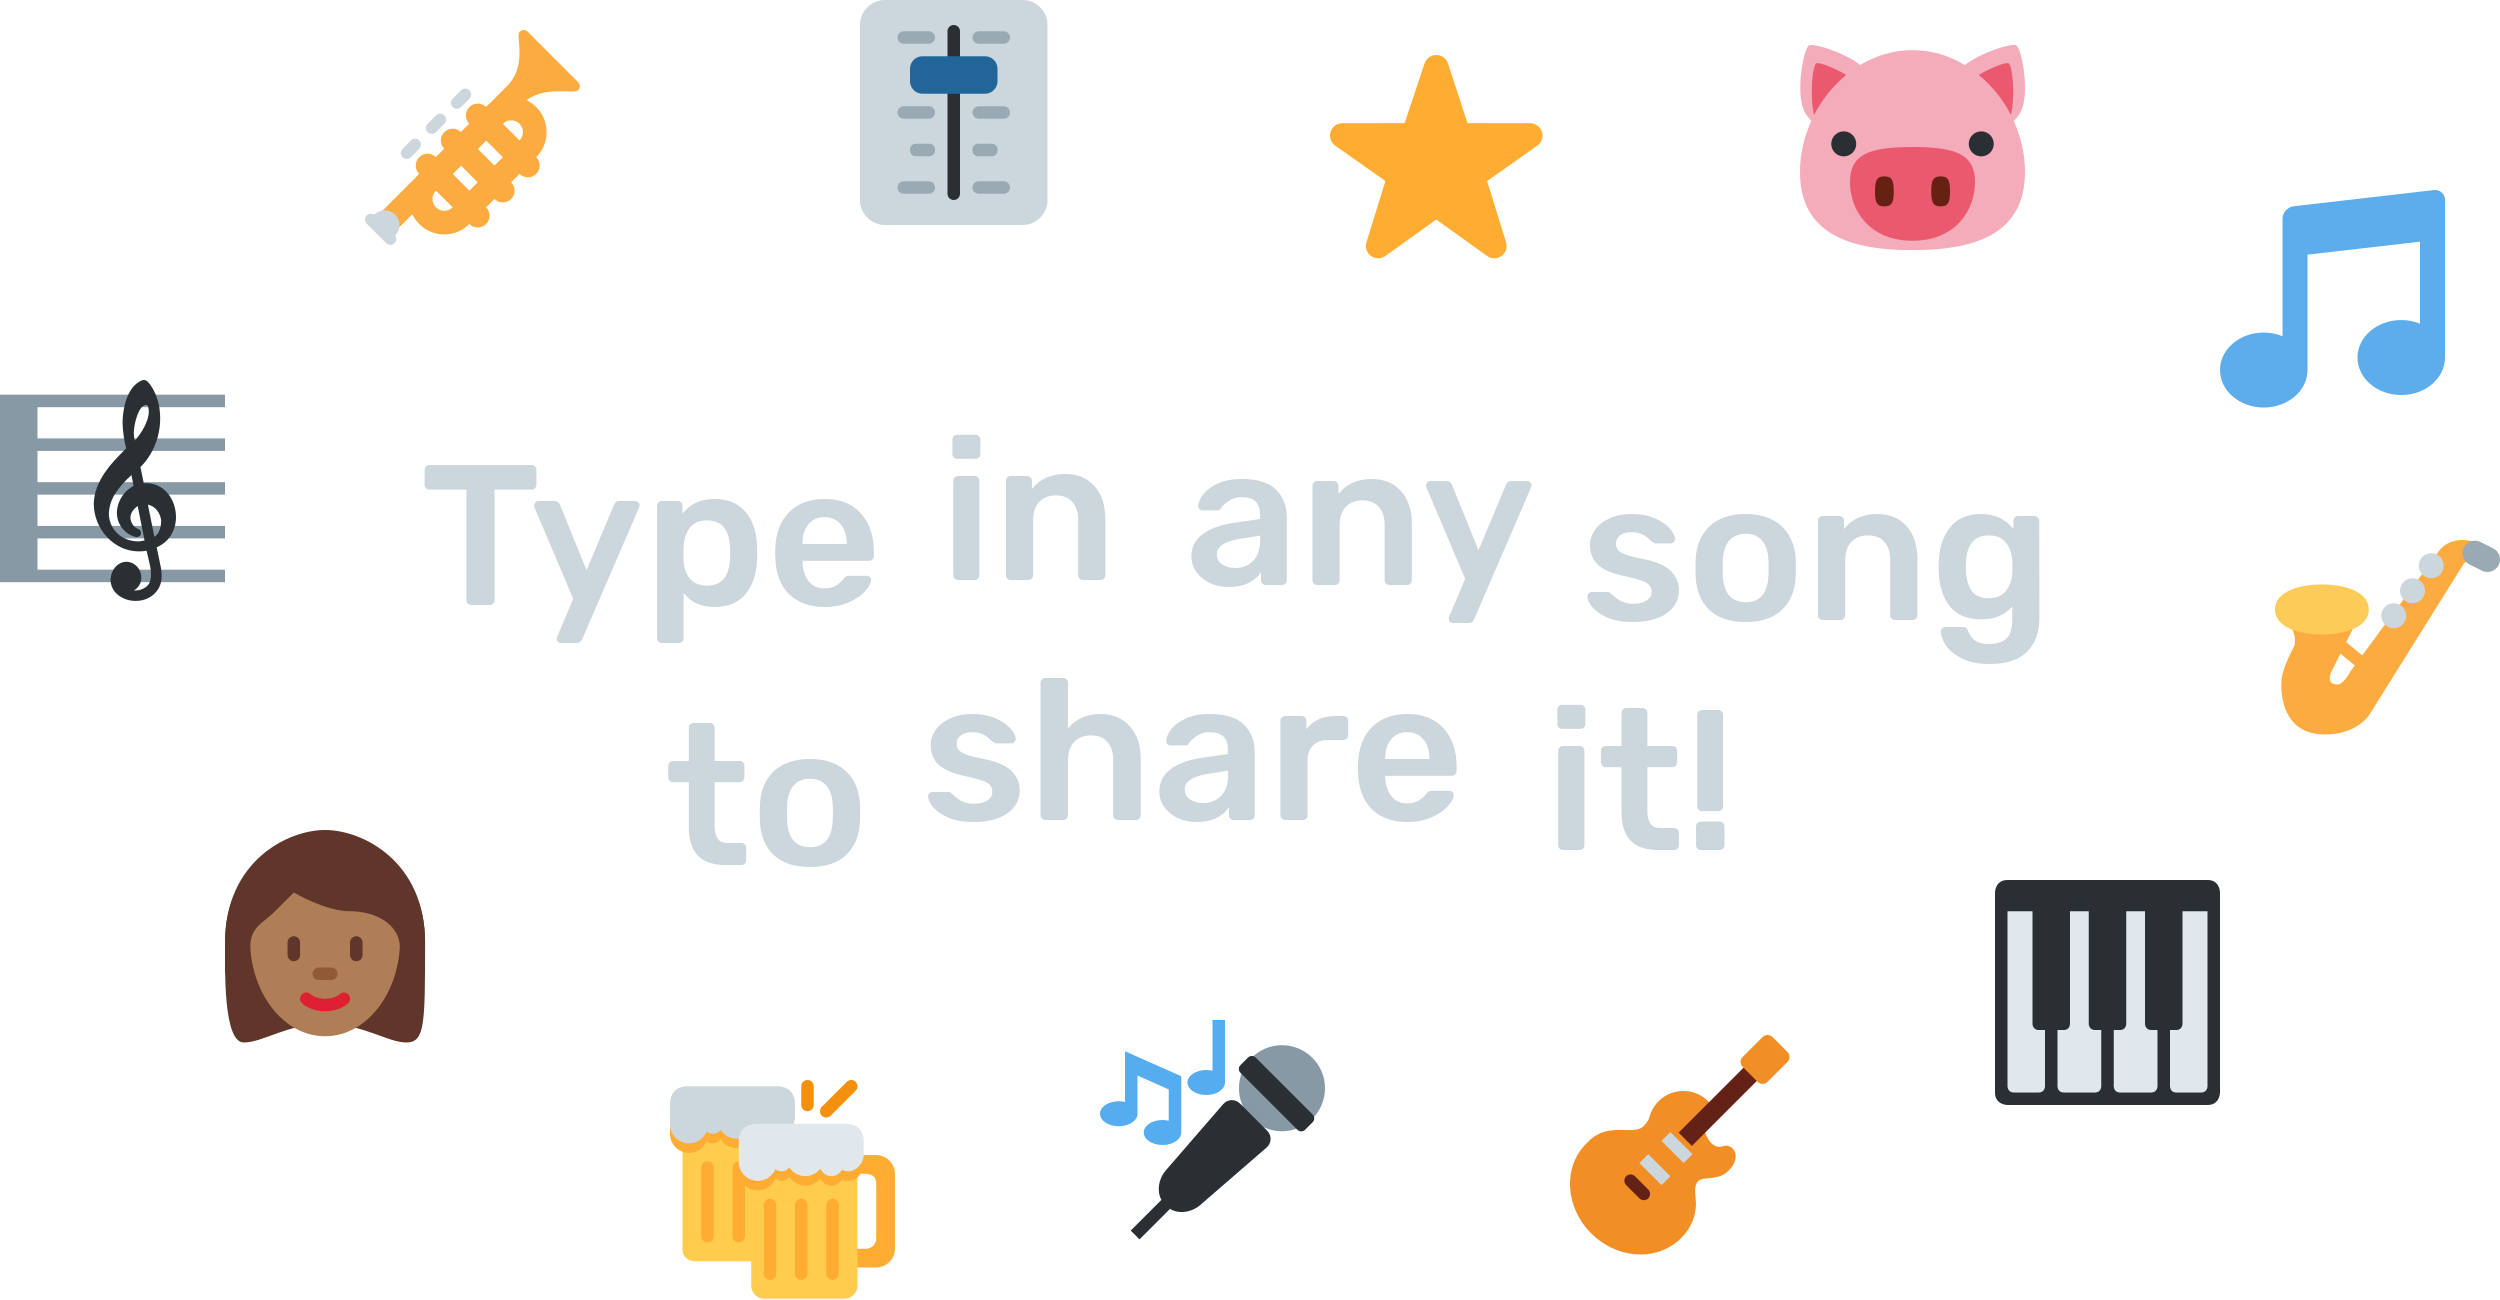 <svg width="500" height="260" viewBox="0 0 500 260" version="1.1" xmlns="http://www.w3.org/2000/svg" xmlns:xlink="http://www.w3.org/1999/xlink">
<title>Group 3</title>
<desc>Created using Figma</desc>
<g id="Canvas" transform="translate(-11 -212)">
<g id="Group 3">
<g id="Group">
<g id="Type">
<use xlink:href="#path0_fill" transform="translate(95 296)" fill="#CCD6DD"/>
</g>
<g id="in">
<use xlink:href="#path1_fill" transform="translate(199 291)" fill="#CCD6DD"/>
</g>
<g id="any">
<use xlink:href="#path2_fill" transform="translate(248 292)" fill="#CCD6DD"/>
</g>
<g id="song">
<use xlink:href="#path3_fill" transform="translate(327 299)" fill="#CCD6DD"/>
</g>
<g id="to">
<use xlink:href="#path4_fill" transform="translate(144 348)" fill="#CCD6DD"/>
</g>
<g id="share">
<use xlink:href="#path5_fill" transform="translate(195.142 339)" fill="#CCD6DD"/>
</g>
<g id="it!">
<use xlink:href="#path6_fill" transform="translate(320 345)" fill="#CCD6DD"/>
</g>
</g>
<g id="1f3a4">
<g id="g10">
<g id="g12">
<g id="g14">
<g id="g20">
<g id="path22">
<use xlink:href="#path7_fill" transform="matrix(1.25 0 0 -1.25 258.788 438.253)" fill="#8899A6"/>
</g>
</g>
<g id="g24">
<g id="path26">
<use xlink:href="#path8_fill" transform="matrix(1.25 0 0 -1.25 258.767 438.276)" fill="#292F33"/>
</g>
</g>
<g id="g28">
<g id="path30">
<use xlink:href="#path9_fill" transform="matrix(1.25 0 0 -1.25 237.144 459.88)" fill="#292F33"/>
</g>
</g>
<g id="g32">
<g id="path34">
<use xlink:href="#path10_fill" transform="matrix(1.25 0 0 -1.25 231 441)" fill="#55ACEE"/>
</g>
</g>
<g id="g36">
<g id="path38">
<use xlink:href="#path11_fill" transform="matrix(1.25 0 0 -1.25 248.5 431)" fill="#55ACEE"/>
</g>
</g>
</g>
</g>
</g>
</g>
<g id="1f3b9">
<g id="g10">
<g id="g12">
<g id="g14">
<g id="g20">
<g id="path22">
<use xlink:href="#path12_fill" transform="matrix(1.25 0 0 -1.25 410 433)" fill="#292F33"/>
</g>
</g>
<g id="g24">
<g id="path26">
<use xlink:href="#path13_fill" transform="matrix(1.25 0 0 -1.25 433.75 430.5)" fill="#E1E8ED"/>
</g>
</g>
<g id="g28">
<g id="path30">
<use xlink:href="#path14_fill" transform="matrix(1.25 0 0 -1.25 445 430.5)" fill="#E1E8ED"/>
</g>
</g>
<g id="g32">
<g id="path34">
<use xlink:href="#path13_fill" transform="matrix(1.25 0 0 -1.25 422.5 430.5)" fill="#E1E8ED"/>
</g>
</g>
<g id="g36">
<g id="path38">
<use xlink:href="#path15_fill" transform="matrix(1.25 0 0 -1.25 412.5 430.5)" fill="#E1E8ED"/>
</g>
</g>
<g id="g40">
<g id="path42">
<use xlink:href="#path16_fill" transform="matrix(1.25 0 0 -1.25 440 418)" fill="#292F33"/>
</g>
</g>
<g id="g44">
<g id="path46">
<use xlink:href="#path16_fill" transform="matrix(1.25 0 0 -1.25 428.75 418)" fill="#292F33"/>
</g>
</g>
<g id="g48">
<g id="path50">
<use xlink:href="#path16_fill" transform="matrix(1.25 0 0 -1.25 417.5 418)" fill="#292F33"/>
</g>
</g>
</g>
</g>
</g>
</g>
<g id="1f3bc">
<g id="g10">
<g id="g12">
<g id="path14">
<use xlink:href="#path17_fill" transform="matrix(1.25 0 0 -1.25 11 328.434)" fill="#8899A6"/>
</g>
</g>
<g id="g16">
<g id="g18">
<g id="g24">
<g id="path26">
<use xlink:href="#path18_fill" transform="matrix(1.25 0 0 -1.25 29.749 332.184)" fill="#292F33"/>
</g>
</g>
</g>
</g>
</g>
</g>
<g id="1f3ba">
<g id="g10">
<g id="g12">
<g id="g14">
<g id="g20">
<g id="path22">
<use xlink:href="#path19_fill" transform="matrix(1.25 0 0 -1.25 86.907 258.064)" fill="#FCAB40"/>
</g>
</g>
<g id="g24">
<g id="path26">
<use xlink:href="#path20_fill" transform="matrix(1.25 0 0 -1.25 84 260.972)" fill="#CCD6DD"/>
</g>
</g>
<g id="g28">
<g id="path30">
<use xlink:href="#path21_fill" transform="matrix(1.25 0 0 -1.25 92.771 258.887)" fill="#FCAB40"/>
</g>
</g>
<g id="g32">
<g id="path34">
<use xlink:href="#path22_fill" transform="matrix(1.25 0 0 -1.25 104.182 247.475)" fill="#FCAB40"/>
</g>
</g>
<g id="g36">
<g id="path38">
<use xlink:href="#path23_fill" transform="matrix(1.25 0 0 -1.25 99.168 252.489)" fill="#FCAB40"/>
</g>
</g>
<g id="g40">
<g id="path42">
<use xlink:href="#path24_fill" transform="matrix(1.25 0 0 -1.25 94.154 257.502)" fill="#FCAB40"/>
</g>
</g>
<g id="g44">
<g id="path46">
<use xlink:href="#path25_fill" transform="matrix(1.25 0 0 -1.25 101.186 233.758)" fill="#CCD6DD"/>
</g>
</g>
<g id="g48">
<g id="path50">
<use xlink:href="#path26_fill" transform="matrix(1.25 0 0 -1.25 96.171 238.774)" fill="#CCD6DD"/>
</g>
</g>
<g id="g52">
<g id="path54">
<use xlink:href="#path27_fill" transform="matrix(1.25 0 0 -1.25 91.158 243.788)" fill="#CCD6DD"/>
</g>
</g>
</g>
</g>
</g>
</g>
<g id="1f437">
<g id="g10">
<g id="g12">
<g id="g14">
<g id="g20">
<g id="path22">
<use xlink:href="#path28_fill" transform="matrix(1.25 0 0 -1.25 371 262.026)" fill="#F4ABBA"/>
</g>
</g>
<g id="g24">
<g id="path26">
<use xlink:href="#path29_fill" transform="matrix(1.25 0 0 -1.25 373.356 235.005)" fill="#EA596E"/>
</g>
</g>
<g id="g28">
<g id="path30">
<use xlink:href="#path30_fill" transform="matrix(1.25 0 0 -1.25 406.752 235.006)" fill="#EA596E"/>
</g>
</g>
<g id="g32">
<g id="path34">
<use xlink:href="#path31_fill" transform="matrix(1.25 0 0 -1.25 381 260.15)" fill="#EA596E"/>
</g>
</g>
<g id="g36">
<g id="path38">
<use xlink:href="#path32_fill" transform="matrix(1.25 0 0 -1.25 386 253.275)" fill="#662113"/>
</g>
</g>
<g id="g40">
<g id="path42">
<use xlink:href="#path32_fill" transform="matrix(1.25 0 0 -1.25 397.25 253.275)" fill="#662113"/>
</g>
</g>
<g id="g44">
<g id="path46">
<use xlink:href="#path33_fill" transform="matrix(1.25 0 0 -1.25 377.25 243.275)" fill="#292F33"/>
</g>
</g>
<g id="g48">
<g id="path50">
<use xlink:href="#path34_fill" transform="matrix(1.25 0 0 -1.25 404.75 243.275)" fill="#292F33"/>
</g>
</g>
</g>
</g>
</g>
</g>
<g id="1f469-1f3fe">
<g id="g10">
<g id="g12">
<g id="g14">
<g id="g20">
<g id="path22">
<use xlink:href="#path35_fill" transform="matrix(1.25 0 0 -1.25 56 420.499)" fill="#60352A"/>
</g>
</g>
<g id="g24">
<g id="path26">
<use xlink:href="#path36_fill" transform="matrix(1.25 0 0 -1.25 61.012 419.251)" fill="#AF7E57"/>
</g>
</g>
<g id="g28">
<g id="path30">
<use xlink:href="#path37_fill" transform="matrix(1.25 0 0 -1.25 71.012 414.25)" fill="#DF1F32"/>
</g>
</g>
<g id="g32">
<g id="path34">
<use xlink:href="#path38_fill" transform="matrix(1.25 0 0 -1.25 73.512 408)" fill="#915A34"/>
</g>
</g>
<g id="g36">
<g id="path38">
<use xlink:href="#path39_fill" transform="matrix(1.25 0 0 -1.25 56.001 406.75)" fill="#60352A"/>
</g>
</g>
<g id="g40">
<g id="path42">
<use xlink:href="#path40_fill" transform="matrix(1.25 0 0 -1.25 68.512 404.25)" fill="#60352A"/>
</g>
</g>
<g id="g44">
<g id="path46">
<use xlink:href="#path41_fill" transform="matrix(1.25 0 0 -1.25 81.012 404.25)" fill="#60352A"/>
</g>
</g>
</g>
</g>
</g>
</g>
<g id="1f37b">
<g id="g10">
<g id="g12">
<g id="g14">
<g id="g20">
<g id="path22">
<use xlink:href="#path42_fill" transform="matrix(1.25 0 0 -1.25 147.5 464.251)" fill="#FFCC4D"/>
</g>
</g>
</g>
</g>
<g id="g24">
<g id="g26">
<g id="g32">
<g id="path34">
<use xlink:href="#path43_fill" transform="matrix(1.25 0 0 -1.25 145 442.575)" fill="#FFAC33"/>
</g>
</g>
</g>
</g>
<g id="g36">
<g id="g38">
<g id="g44">
<g id="path46">
<use xlink:href="#path44_fill" transform="matrix(1.25 0 0 -1.25 157.5 460.5)" fill="#FFAC33"/>
</g>
</g>
<g id="g48">
<g id="path50">
<use xlink:href="#path44_fill" transform="matrix(1.25 0 0 -1.25 151.25 460.5)" fill="#FFAC33"/>
</g>
</g>
<g id="g52">
<g id="path54">
<use xlink:href="#path45_fill" transform="matrix(1.25 0 0 -1.25 145 440.67)" fill="#CCD6DD"/>
</g>
</g>
<g id="g56">
<g id="path58">
<use xlink:href="#path46_fill" transform="matrix(1.25 0 0 -1.25 175 465.5)" fill="#FFAC33"/>
</g>
</g>
<g id="g60">
<g id="path62">
<use xlink:href="#path47_fill" transform="matrix(1.25 0 0 -1.25 161.25 471.75)" fill="#FFCC4D"/>
</g>
</g>
</g>
</g>
<g id="g64">
<g id="g66">
<g id="g72">
<g id="path74">
<use xlink:href="#path48_fill" transform="matrix(1.25 0 0 -1.25 158.75 450.075)" fill="#FFAC33"/>
</g>
</g>
</g>
</g>
<g id="g76">
<g id="g78">
<g id="g84">
<g id="path86">
<use xlink:href="#path49_fill" transform="matrix(1.25 0 0 -1.25 158.75 448.17)" fill="#E1E8ED"/>
</g>
</g>
<g id="g88">
<g id="path90">
<use xlink:href="#path50_fill" transform="matrix(1.25 0 0 -1.25 163.75 468)" fill="#FFAC33"/>
</g>
</g>
<g id="g92">
<g id="path94">
<use xlink:href="#path51_fill" transform="matrix(1.25 0 0 -1.25 176.25 468)" fill="#FFAC33"/>
</g>
</g>
<g id="g96">
<g id="path98">
<use xlink:href="#path51_fill" transform="matrix(1.25 0 0 -1.25 170 468)" fill="#FFAC33"/>
</g>
</g>
<g id="g100">
<g id="path102">
<use xlink:href="#path52_fill" transform="matrix(1.25 0 0 -1.25 171.25 434.25)" fill="#F4900C"/>
</g>
</g>
<g id="g104">
<g id="path106">
<use xlink:href="#path53_fill" transform="matrix(1.25 0 0 -1.25 175 435.5)" fill="#F4900C"/>
</g>
</g>
</g>
</g>
</g>
</g>
<g id="1f3b8">
<g id="g10">
<g id="g12">
<g id="g14">
<g id="g20">
<g id="path22">
<use xlink:href="#path54_fill" transform="matrix(1.25 0 0 -1.25 325 462.899)" fill="#F18F26"/>
</g>
</g>
<g id="g24">
<g id="path26">
<use xlink:href="#path55_fill" transform="matrix(1.25 0 0 -1.25 346.722 441.182)" fill="#642116"/>
</g>
</g>
<g id="g28">
<g id="path30">
<use xlink:href="#path56_fill" transform="matrix(1.25 0 0 -1.25 359.123 428.78)" fill="#F18F26"/>
</g>
</g>
<g id="g32">
<g id="path34">
<use xlink:href="#path57_fill" transform="matrix(1.25 0 0 -1.25 343.302 444.603)" fill="#CCD6DD"/>
</g>
</g>
<g id="g36">
<g id="path38">
<use xlink:href="#path58_fill" transform="matrix(1.25 0 0 -1.25 338.882 449.022)" fill="#CCD6DD"/>
</g>
</g>
<g id="g40">
<g id="path42">
<use xlink:href="#path59_fill" transform="matrix(1.25 0 0 -1.25 335.866 452.038)" fill="#642116"/>
</g>
</g>
</g>
</g>
</g>
</g>
<g id="1f3b7">
<g id="g10">
<g id="g12">
<g id="g14">
<g id="g20">
<g id="path22">
<use xlink:href="#path60_fill" transform="matrix(1.25 0 0 -1.25 467.25 358.895)" fill="#FCAB40"/>
</g>
</g>
<g id="g24">
<g id="path26">
<use xlink:href="#path61_fill" transform="matrix(1.25 0 0 -1.25 466 338.895)" fill="#FDCB58"/>
</g>
</g>
<g id="g28">
<g id="path30">
<use xlink:href="#path34_fill" transform="matrix(1.25 0 0 -1.25 487.25 337.645)" fill="#CCD6DD"/>
</g>
</g>
<g id="g32">
<g id="path34">
<use xlink:href="#path34_fill" transform="matrix(1.25 0 0 -1.25 491 332.645)" fill="#CCD6DD"/>
</g>
</g>
<g id="g36">
<g id="path38">
<use xlink:href="#path34_fill" transform="matrix(1.25 0 0 -1.25 494.75 327.645)" fill="#CCD6DD"/>
</g>
</g>
<g id="g40">
<g id="path42">
<use xlink:href="#path62_fill" transform="matrix(1.25 0 0 -1.25 503.499 326.395)" fill="#9AAAB4"/>
</g>
</g>
<g id="g44">
<g id="path46">
<use xlink:href="#path63_fill" transform="matrix(1.25 0 0 -1.25 477.009 347.36)" fill="#FCAB40"/>
</g>
</g>
</g>
</g>
</g>
</g>
<g id="1f3b5">
<g id="g10">
<g id="g12">
<g id="g14">
<g id="g20">
<g id="path22">
<use xlink:href="#path64_fill" transform="matrix(1.25 0 0 -1.25 455 293.507)" fill="#5DADEC"/>
</g>
</g>
</g>
</g>
</g>
</g>
<g id="1f39a">
<g id="g10">
<g id="g12">
<g id="g14">
<g id="g20">
<g id="path22">
<use xlink:href="#path65_fill" transform="matrix(1.25 0 0 -1.25 183 257)" fill="#CCD6DD"/>
</g>
</g>
<g id="g24">
<g id="path26">
<use xlink:href="#path66_fill" transform="matrix(1.25 0 0 -1.25 200.5 252)" fill="#292F33"/>
</g>
</g>
<g id="g28">
<g id="path30">
<use xlink:href="#path67_fill" transform="matrix(1.25 0 0 -1.25 190.5 220.75)" fill="#99AAB5"/>
</g>
</g>
<g id="g32">
<g id="path34">
<use xlink:href="#path68_fill" transform="matrix(1.25 0 0 -1.25 190.5 235.75)" fill="#99AAB5"/>
</g>
</g>
<g id="g36">
<g id="path38">
<use xlink:href="#path69_fill" transform="matrix(1.25 0 0 -1.25 190.5 250.75)" fill="#99AAB5"/>
</g>
</g>
<g id="g40">
<g id="path42">
<use xlink:href="#path70_fill" transform="matrix(1.25 0 0 -1.25 205.5 220.75)" fill="#99AAB5"/>
</g>
</g>
<g id="g44">
<g id="path46">
<use xlink:href="#path71_fill" transform="matrix(1.25 0 0 -1.25 205.5 235.75)" fill="#99AAB5"/>
</g>
</g>
<g id="g48">
<g id="path50">
<use xlink:href="#path72_fill" transform="matrix(1.25 0 0 -1.25 205.5 250.75)" fill="#99AAB5"/>
</g>
</g>
<g id="g52">
<g id="path54">
<use xlink:href="#path73_fill" transform="matrix(1.25 0 0 -1.25 193 243.251)" fill="#99AAB5"/>
</g>
</g>
<g id="g56">
<g id="path58">
<use xlink:href="#path73_fill" transform="matrix(1.25 0 0 -1.25 205.5 243.251)" fill="#99AAB5"/>
</g>
</g>
<g id="g60">
<g id="path62">
<use xlink:href="#path74_fill" transform="matrix(1.25 0 0 -1.25 193 230.75)" fill="#226699"/>
</g>
</g>
</g>
</g>
</g>
</g>
<g id="2b50">
<g id="g10">
<g id="g12">
<g id="g14">
<g id="g20">
<g id="path22">
<use xlink:href="#path75_fill" transform="matrix(1.25 0 0 -1.25 277 263.661)" fill="#FFAC33"/>
</g>
</g>
</g>
</g>
</g>
</g>
</g>
</g>
<defs>
<path id="path0_fill" d="M 10.24 37C 9.973 37 9.747 36.907 9.56 36.72C 9.373 36.533 9.28 36.307 9.28 36.04L 9.28 13.92L 1.88 13.92C 1.613 13.92 1.387 13.827 1.2 13.64C 1.013 13.453 0.92 13.227 0.92 12.96L 0.92 10C 0.92 9.707 1 9.467 1.16 9.28C 1.347 9.093 1.587 9 1.88 9L 22.28 9C 22.573 9 22.813 9.093 23 9.28C 23.187 9.467 23.28 9.707 23.28 10L 23.28 12.96C 23.28 13.227 23.187 13.453 23 13.64C 22.813 13.827 22.573 13.92 22.28 13.92L 14.92 13.92L 14.92 36.04C 14.92 36.307 14.827 36.533 14.64 36.72C 14.453 36.907 14.213 37 13.92 37L 10.24 37ZM 28.158 44.6C 27.945 44.6 27.758 44.52 27.598 44.36C 27.438 44.2 27.358 44.013 27.358 43.8C 27.358 43.56 27.411 43.347 27.518 43.16L 30.638 35.76L 22.958 17.64C 22.851 17.4 22.798 17.213 22.798 17.08C 22.825 16.84 22.918 16.64 23.078 16.48C 23.238 16.293 23.438 16.2 23.678 16.2L 26.918 16.2C 27.424 16.2 27.785 16.453 27.998 16.96L 33.318 30.04L 38.798 16.96C 39.011 16.453 39.371 16.2 39.878 16.2L 43.078 16.2C 43.291 16.2 43.478 16.28 43.638 16.44C 43.825 16.6 43.918 16.787 43.918 17C 43.918 17.187 43.864 17.4 43.758 17.64L 32.438 43.84C 32.198 44.347 31.825 44.6 31.318 44.6L 28.158 44.6ZM 48.367 44.6C 48.1 44.6 47.873 44.507 47.687 44.32C 47.5 44.16 47.407 43.933 47.407 43.64L 47.407 17.16C 47.407 16.867 47.5 16.64 47.687 16.48C 47.873 16.293 48.1 16.2 48.367 16.2L 51.527 16.2C 51.82 16.2 52.047 16.293 52.207 16.48C 52.393 16.64 52.487 16.867 52.487 17.16L 52.487 18.76C 53.98 16.787 56.113 15.8 58.887 15.8C 61.58 15.8 63.647 16.653 65.087 18.36C 66.527 20.04 67.3 22.32 67.407 25.2C 67.433 25.52 67.447 25.987 67.447 26.6C 67.447 27.24 67.433 27.72 67.407 28.04C 67.3 30.84 66.527 33.107 65.087 34.84C 63.647 36.547 61.58 37.4 58.887 37.4C 56.193 37.4 54.14 36.453 52.727 34.56L 52.727 43.64C 52.727 43.933 52.633 44.16 52.447 44.32C 52.287 44.507 52.06 44.6 51.767 44.6L 48.367 44.6ZM 57.407 33.12C 60.287 33.12 61.82 31.347 62.007 27.8C 62.033 27.533 62.047 27.133 62.047 26.6C 62.047 26.067 62.033 25.667 62.007 25.4C 61.82 21.853 60.287 20.08 57.407 20.08C 55.86 20.08 54.713 20.573 53.967 21.56C 53.22 22.547 52.807 23.76 52.727 25.2L 52.687 26.72L 52.727 28.28C 52.78 29.613 53.193 30.76 53.967 31.72C 54.767 32.653 55.913 33.12 57.407 33.12ZM 80.897 37.4C 77.937 37.4 75.577 36.547 73.817 34.84C 72.084 33.107 71.163 30.68 71.057 27.56L 71.017 26.56L 71.057 25.56C 71.19 22.52 72.124 20.133 73.857 18.4C 75.617 16.667 77.963 15.8 80.897 15.8C 84.043 15.8 86.47 16.76 88.177 18.68C 89.91 20.6 90.777 23.16 90.777 26.36L 90.777 27.2C 90.777 27.467 90.683 27.693 90.497 27.88C 90.31 28.067 90.07 28.16 89.777 28.16L 76.497 28.16L 76.497 28.48C 76.55 29.947 76.95 31.187 77.697 32.2C 78.47 33.187 79.523 33.68 80.857 33.68C 82.43 33.68 83.697 33.067 84.657 31.84C 84.897 31.547 85.084 31.36 85.217 31.28C 85.377 31.2 85.603 31.16 85.897 31.16L 89.337 31.16C 89.577 31.16 89.777 31.24 89.937 31.4C 90.124 31.533 90.217 31.707 90.217 31.92C 90.217 32.56 89.83 33.32 89.057 34.2C 88.31 35.053 87.23 35.8 85.817 36.44C 84.403 37.08 82.763 37.4 80.897 37.4ZM 85.337 24.8L 85.337 24.68C 85.337 23.107 84.937 21.84 84.137 20.88C 83.364 19.92 82.284 19.44 80.897 19.44C 79.51 19.44 78.43 19.92 77.657 20.88C 76.883 21.84 76.497 23.107 76.497 24.68L 76.497 24.8L 85.337 24.8Z"/>
<path id="path1_fill" d="M 3.44 12.76C 3.173 12.76 2.947 12.667 2.76 12.48C 2.573 12.293 2.48 12.067 2.48 11.8L 2.48 8.92C 2.48 8.653 2.573 8.427 2.76 8.24C 2.947 8.053 3.173 7.96 3.44 7.96L 7.08 7.96C 7.347 7.96 7.573 8.053 7.76 8.24C 7.973 8.427 8.08 8.653 8.08 8.92L 8.08 11.8C 8.08 12.067 7.987 12.293 7.8 12.48C 7.613 12.667 7.373 12.76 7.08 12.76L 3.44 12.76ZM 3.6 37C 3.333 37 3.107 36.907 2.92 36.72C 2.733 36.533 2.64 36.307 2.64 36.04L 2.64 17.16C 2.64 16.893 2.733 16.667 2.92 16.48C 3.107 16.293 3.333 16.2 3.6 16.2L 6.92 16.2C 7.213 16.2 7.44 16.293 7.6 16.48C 7.787 16.64 7.88 16.867 7.88 17.16L 7.88 36.04C 7.88 36.307 7.787 36.533 7.6 36.72C 7.44 36.907 7.213 37 6.92 37L 3.6 37ZM 14.147 37C 13.88 37 13.653 36.907 13.467 36.72C 13.28 36.533 13.187 36.307 13.187 36.04L 13.187 17.16C 13.187 16.893 13.28 16.667 13.467 16.48C 13.653 16.293 13.88 16.2 14.147 16.2L 17.427 16.2C 17.694 16.2 17.92 16.293 18.107 16.48C 18.294 16.667 18.387 16.893 18.387 17.16L 18.387 18.8C 19.96 16.8 22.187 15.8 25.067 15.8C 27.52 15.8 29.467 16.613 30.907 18.24C 32.347 19.84 33.067 22.027 33.067 24.8L 33.067 36.04C 33.067 36.307 32.974 36.533 32.787 36.72C 32.627 36.907 32.4 37 32.107 37L 28.587 37C 28.32 37 28.093 36.907 27.907 36.72C 27.72 36.533 27.627 36.307 27.627 36.04L 27.627 25.04C 27.627 23.467 27.24 22.253 26.467 21.4C 25.72 20.52 24.627 20.08 23.187 20.08C 21.773 20.08 20.654 20.52 19.827 21.4C 19.027 22.28 18.627 23.493 18.627 25.04L 18.627 36.04C 18.627 36.307 18.534 36.533 18.347 36.72C 18.187 36.907 17.96 37 17.667 37L 14.147 37Z"/>
<path id="path2_fill" d="M 8.68 37.4C 7.32 37.4 6.067 37.133 4.92 36.6C 3.8 36.04 2.907 35.293 2.24 34.36C 1.6 33.427 1.28 32.4 1.28 31.28C 1.28 29.467 2.013 28 3.48 26.88C 4.947 25.76 6.96 25 9.52 24.6L 15 23.8L 15 22.96C 15 21.787 14.707 20.907 14.12 20.32C 13.533 19.733 12.587 19.44 11.28 19.44C 10.4 19.44 9.68 19.613 9.12 19.96C 8.587 20.28 8.16 20.6 7.84 20.92C 7.52 21.267 7.307 21.493 7.2 21.6C 7.093 21.92 6.893 22.08 6.6 22.08L 3.52 22.08C 3.28 22.08 3.067 22 2.88 21.84C 2.72 21.68 2.64 21.467 2.64 21.2C 2.667 20.533 2.987 19.773 3.6 18.92C 4.24 18.067 5.213 17.333 6.52 16.72C 7.827 16.107 9.427 15.8 11.32 15.8C 14.467 15.8 16.76 16.507 18.2 17.92C 19.64 19.333 20.36 21.187 20.36 23.48L 20.36 36.04C 20.36 36.307 20.267 36.533 20.08 36.72C 19.92 36.907 19.693 37 19.4 37L 16.16 37C 15.893 37 15.667 36.907 15.48 36.72C 15.293 36.533 15.2 36.307 15.2 36.04L 15.2 34.48C 14.613 35.333 13.773 36.04 12.68 36.6C 11.613 37.133 10.28 37.4 8.68 37.4ZM 10.04 33.6C 11.507 33.6 12.707 33.12 13.64 32.16C 14.573 31.2 15.04 29.8 15.04 27.96L 15.04 27.12L 11.04 27.76C 9.493 28 8.32 28.387 7.52 28.92C 6.747 29.453 6.36 30.107 6.36 30.88C 6.36 31.733 6.72 32.4 7.44 32.88C 8.16 33.36 9.027 33.6 10.04 33.6ZM 26.452 37C 26.185 37 25.958 36.907 25.772 36.72C 25.585 36.533 25.492 36.307 25.492 36.04L 25.492 17.16C 25.492 16.893 25.585 16.667 25.772 16.48C 25.958 16.293 26.185 16.2 26.452 16.2L 29.732 16.2C 29.998 16.2 30.225 16.293 30.412 16.48C 30.598 16.667 30.692 16.893 30.692 17.16L 30.692 18.8C 32.265 16.8 34.492 15.8 37.372 15.8C 39.825 15.8 41.772 16.613 43.212 18.24C 44.652 19.84 45.372 22.027 45.372 24.8L 45.372 36.04C 45.372 36.307 45.278 36.533 45.092 36.72C 44.932 36.907 44.705 37 44.412 37L 40.892 37C 40.625 37 40.398 36.907 40.212 36.72C 40.025 36.533 39.932 36.307 39.932 36.04L 39.932 25.04C 39.932 23.467 39.545 22.253 38.772 21.4C 38.025 20.52 36.932 20.08 35.492 20.08C 34.078 20.08 32.958 20.52 32.132 21.4C 31.332 22.28 30.932 23.493 30.932 25.04L 30.932 36.04C 30.932 36.307 30.838 36.533 30.652 36.72C 30.492 36.907 30.265 37 29.972 37L 26.452 37ZM 53.548 44.6C 53.335 44.6 53.148 44.52 52.988 44.36C 52.828 44.2 52.748 44.013 52.748 43.8C 52.748 43.56 52.802 43.347 52.908 43.16L 56.028 35.76L 48.348 17.64C 48.242 17.4 48.188 17.213 48.188 17.08C 48.215 16.84 48.308 16.64 48.468 16.48C 48.628 16.293 48.828 16.2 49.068 16.2L 52.308 16.2C 52.815 16.2 53.175 16.453 53.388 16.96L 58.708 30.04L 64.188 16.96C 64.402 16.453 64.762 16.2 65.268 16.2L 68.468 16.2C 68.682 16.2 68.868 16.28 69.028 16.44C 69.215 16.6 69.308 16.787 69.308 17C 69.308 17.187 69.255 17.4 69.148 17.64L 57.828 43.84C 57.588 44.347 57.215 44.6 56.708 44.6L 53.548 44.6Z"/>
<path id="path3_fill" d="M 10.52 37.4C 8.52 37.4 6.84 37.107 5.48 36.52C 4.12 35.907 3.107 35.2 2.44 34.4C 1.8 33.573 1.48 32.867 1.48 32.28C 1.48 32.013 1.573 31.8 1.76 31.64C 1.947 31.48 2.16 31.4 2.4 31.4L 5.56 31.4C 5.8 31.4 6 31.493 6.16 31.68C 6.267 31.76 6.547 32 7 32.4C 7.453 32.827 7.987 33.16 8.6 33.4C 9.213 33.64 9.893 33.76 10.64 33.76C 11.707 33.76 12.587 33.547 13.28 33.12C 13.973 32.693 14.32 32.107 14.32 31.36C 14.32 30.8 14.16 30.347 13.84 30C 13.547 29.653 13 29.347 12.2 29.08C 11.4 28.787 10.213 28.48 8.64 28.16C 6.373 27.68 4.693 26.947 3.6 25.96C 2.533 24.973 2 23.667 2 22.04C 2 20.973 2.32 19.973 2.96 19.04C 3.6 18.08 4.547 17.307 5.8 16.72C 7.08 16.107 8.6 15.8 10.36 15.8C 12.147 15.8 13.693 16.093 15 16.68C 16.307 17.24 17.293 17.92 17.96 18.72C 18.653 19.493 19 20.187 19 20.8C 19 21.04 18.907 21.253 18.72 21.44C 18.56 21.6 18.36 21.68 18.12 21.68L 15.16 21.68C 14.947 21.68 14.72 21.587 14.48 21.4C 14.293 21.267 14 21.013 13.6 20.64C 13.2 20.267 12.733 19.973 12.2 19.76C 11.667 19.547 11.04 19.44 10.32 19.44C 9.333 19.44 8.56 19.653 8 20.08C 7.467 20.507 7.2 21.067 7.2 21.76C 7.2 22.267 7.333 22.68 7.6 23C 7.867 23.32 8.387 23.627 9.16 23.92C 9.933 24.213 11.093 24.507 12.64 24.8C 15.2 25.307 17.027 26.093 18.12 27.16C 19.24 28.227 19.8 29.533 19.8 31.08C 19.8 32.947 18.987 34.467 17.36 35.64C 15.733 36.813 13.453 37.4 10.52 37.4ZM 33.129 37.4C 30.009 37.4 27.596 36.6 25.889 35C 24.182 33.373 23.262 31.16 23.129 28.36L 23.089 26.6L 23.129 24.84C 23.262 22.067 24.196 19.867 25.929 18.24C 27.662 16.613 30.062 15.8 33.129 15.8C 36.196 15.8 38.596 16.613 40.329 18.24C 42.062 19.867 42.996 22.067 43.129 24.84C 43.156 25.16 43.169 25.747 43.169 26.6C 43.169 27.453 43.156 28.04 43.129 28.36C 42.996 31.16 42.076 33.373 40.369 35C 38.662 36.6 36.249 37.4 33.129 37.4ZM 33.129 33.44C 34.542 33.44 35.636 33 36.409 32.12C 37.182 31.213 37.609 29.893 37.689 28.16C 37.716 27.893 37.729 27.373 37.729 26.6C 37.729 25.827 37.716 25.307 37.689 25.04C 37.609 23.307 37.182 22 36.409 21.12C 35.636 20.213 34.542 19.76 33.129 19.76C 31.716 19.76 30.622 20.213 29.849 21.12C 29.076 22 28.649 23.307 28.569 25.04L 28.529 26.6L 28.569 28.16C 28.649 29.893 29.076 31.213 29.849 32.12C 30.622 33 31.716 33.44 33.129 33.44ZM 48.561 37C 48.294 37 48.068 36.907 47.881 36.72C 47.694 36.533 47.601 36.307 47.601 36.04L 47.601 17.16C 47.601 16.893 47.694 16.667 47.881 16.48C 48.068 16.293 48.294 16.2 48.561 16.2L 51.841 16.2C 52.108 16.2 52.334 16.293 52.521 16.48C 52.708 16.667 52.801 16.893 52.801 17.16L 52.801 18.8C 54.374 16.8 56.601 15.8 59.481 15.8C 61.934 15.8 63.881 16.613 65.321 18.24C 66.761 19.84 67.481 22.027 67.481 24.8L 67.481 36.04C 67.481 36.307 67.388 36.533 67.201 36.72C 67.041 36.907 66.814 37 66.521 37L 63.001 37C 62.734 37 62.508 36.907 62.321 36.72C 62.134 36.533 62.041 36.307 62.041 36.04L 62.041 25.04C 62.041 23.467 61.654 22.253 60.881 21.4C 60.134 20.52 59.041 20.08 57.601 20.08C 56.188 20.08 55.068 20.52 54.241 21.4C 53.441 22.28 53.041 23.493 53.041 25.04L 53.041 36.04C 53.041 36.307 52.948 36.533 52.761 36.72C 52.601 36.907 52.374 37 52.081 37L 48.561 37ZM 81.962 45.8C 79.588 45.8 77.668 45.4 76.202 44.6C 74.735 43.827 73.695 42.933 73.082 41.92C 72.469 40.907 72.162 40.04 72.162 39.32C 72.162 39.08 72.255 38.867 72.442 38.68C 72.655 38.493 72.882 38.4 73.122 38.4L 76.602 38.4C 76.842 38.4 77.042 38.453 77.202 38.56C 77.388 38.693 77.535 38.92 77.642 39.24C 77.909 39.96 78.335 40.56 78.922 41.04C 79.535 41.547 80.482 41.8 81.762 41.8C 83.362 41.8 84.535 41.44 85.282 40.72C 86.055 40 86.442 38.76 86.442 37L 86.442 34.28C 84.975 36.013 82.922 36.88 80.282 36.88C 77.508 36.88 75.415 36.027 74.002 34.32C 72.615 32.613 71.868 30.32 71.762 27.44L 71.722 26.36L 71.762 25.28C 71.868 22.453 72.629 20.173 74.042 18.44C 75.455 16.68 77.535 15.8 80.282 15.8C 81.695 15.8 82.935 16.067 84.002 16.6C 85.069 17.133 85.962 17.867 86.682 18.8L 86.682 17.2C 86.682 16.907 86.775 16.667 86.962 16.48C 87.148 16.293 87.375 16.2 87.642 16.2L 90.882 16.2C 91.148 16.2 91.375 16.307 91.562 16.52C 91.749 16.707 91.842 16.933 91.842 17.2L 91.882 36.48C 91.882 39.44 91.055 41.733 89.402 43.36C 87.749 44.987 85.269 45.8 81.962 45.8ZM 81.762 32.64C 83.282 32.64 84.415 32.16 85.162 31.2C 85.935 30.24 86.362 29.067 86.442 27.68C 86.469 27.467 86.482 27.027 86.482 26.36C 86.482 25.72 86.469 25.293 86.442 25.08C 86.362 23.667 85.935 22.48 85.162 21.52C 84.415 20.56 83.282 20.08 81.762 20.08C 78.882 20.08 77.362 21.853 77.202 25.4L 77.162 26.36C 77.162 28.253 77.495 29.773 78.162 30.92C 78.855 32.067 80.055 32.64 81.762 32.64Z"/>
<path id="path4_fill" d="M 12.04 37C 9.613 37 7.787 36.373 6.56 35.12C 5.36 33.84 4.76 31.973 4.76 29.52L 4.76 20.44L 1.6 20.44C 1.333 20.44 1.107 20.347 0.92 20.16C 0.733 19.947 0.64 19.707 0.64 19.44L 0.64 17.16C 0.64 16.893 0.733 16.667 0.92 16.48C 1.107 16.293 1.333 16.2 1.6 16.2L 4.76 16.2L 4.76 9.56C 4.76 9.267 4.853 9.04 5.04 8.88C 5.227 8.693 5.453 8.6 5.72 8.6L 8.96 8.6C 9.253 8.6 9.48 8.693 9.64 8.88C 9.827 9.04 9.92 9.267 9.92 9.56L 9.92 16.2L 14.92 16.2C 15.213 16.2 15.44 16.293 15.6 16.48C 15.787 16.64 15.88 16.867 15.88 17.16L 15.88 19.44C 15.88 19.733 15.787 19.973 15.6 20.16C 15.413 20.347 15.187 20.44 14.92 20.44L 9.92 20.44L 9.92 29.12C 9.92 30.267 10.12 31.133 10.52 31.72C 10.92 32.307 11.587 32.6 12.52 32.6L 15.28 32.6C 15.547 32.6 15.773 32.693 15.96 32.88C 16.147 33.067 16.24 33.293 16.24 33.56L 16.24 36.04C 16.24 36.307 16.147 36.533 15.96 36.72C 15.8 36.907 15.573 37 15.28 37L 12.04 37ZM 28.988 37.4C 25.868 37.4 23.455 36.6 21.748 35C 20.042 33.373 19.122 31.16 18.988 28.36L 18.948 26.6L 18.988 24.84C 19.122 22.067 20.055 19.867 21.788 18.24C 23.522 16.613 25.922 15.8 28.988 15.8C 32.055 15.8 34.455 16.613 36.188 18.24C 37.922 19.867 38.855 22.067 38.988 24.84C 39.015 25.16 39.028 25.747 39.028 26.6C 39.028 27.453 39.015 28.04 38.988 28.36C 38.855 31.16 37.935 33.373 36.228 35C 34.522 36.6 32.108 37.4 28.988 37.4ZM 28.988 33.44C 30.402 33.44 31.495 33 32.268 32.12C 33.042 31.213 33.468 29.893 33.548 28.16C 33.575 27.893 33.588 27.373 33.588 26.6C 33.588 25.827 33.575 25.307 33.548 25.04C 33.468 23.307 33.042 22 32.268 21.12C 31.495 20.213 30.402 19.76 28.988 19.76C 27.575 19.76 26.482 20.213 25.708 21.12C 24.935 22 24.508 23.307 24.428 25.04L 24.388 26.6L 24.428 28.16C 24.508 29.893 24.935 31.213 25.708 32.12C 26.482 33 27.575 33.44 28.988 33.44Z"/>
<path id="path5_fill" d="M 10.52 37.4C 8.52 37.4 6.84 37.107 5.48 36.52C 4.12 35.907 3.107 35.2 2.44 34.4C 1.8 33.573 1.48 32.867 1.48 32.28C 1.48 32.013 1.573 31.8 1.76 31.64C 1.947 31.48 2.16 31.4 2.4 31.4L 5.56 31.4C 5.8 31.4 6 31.493 6.16 31.68C 6.267 31.76 6.547 32 7 32.4C 7.453 32.827 7.987 33.16 8.6 33.4C 9.213 33.64 9.893 33.76 10.64 33.76C 11.707 33.76 12.587 33.547 13.28 33.12C 13.973 32.693 14.32 32.107 14.32 31.36C 14.32 30.8 14.16 30.347 13.84 30C 13.547 29.653 13 29.347 12.2 29.08C 11.4 28.787 10.213 28.48 8.64 28.16C 6.373 27.68 4.693 26.947 3.6 25.96C 2.533 24.973 2 23.667 2 22.04C 2 20.973 2.32 19.973 2.96 19.04C 3.6 18.08 4.547 17.307 5.8 16.72C 7.08 16.107 8.6 15.8 10.36 15.8C 12.147 15.8 13.693 16.093 15 16.68C 16.307 17.24 17.293 17.92 17.96 18.72C 18.653 19.493 19 20.187 19 20.8C 19 21.04 18.907 21.253 18.72 21.44C 18.56 21.6 18.36 21.68 18.12 21.68L 15.16 21.68C 14.947 21.68 14.72 21.587 14.48 21.4C 14.293 21.267 14 21.013 13.6 20.64C 13.2 20.267 12.733 19.973 12.2 19.76C 11.667 19.547 11.04 19.44 10.32 19.44C 9.333 19.44 8.56 19.653 8 20.08C 7.467 20.507 7.2 21.067 7.2 21.76C 7.2 22.267 7.333 22.68 7.6 23C 7.867 23.32 8.387 23.627 9.16 23.92C 9.933 24.213 11.093 24.507 12.64 24.8C 15.2 25.307 17.027 26.093 18.12 27.16C 19.24 28.227 19.8 29.533 19.8 31.08C 19.8 32.947 18.987 34.467 17.36 35.64C 15.733 36.813 13.453 37.4 10.52 37.4ZM 24.929 37C 24.662 37 24.436 36.907 24.249 36.72C 24.062 36.533 23.969 36.307 23.969 36.04L 23.969 9.56C 23.969 9.267 24.062 9.04 24.249 8.88C 24.436 8.693 24.662 8.6 24.929 8.6L 28.489 8.6C 28.782 8.6 29.009 8.693 29.169 8.88C 29.356 9.04 29.449 9.267 29.449 9.56L 29.449 18.68C 31.049 16.76 33.209 15.8 35.929 15.8C 38.382 15.8 40.342 16.613 41.809 18.24C 43.276 19.84 44.009 22.027 44.009 24.8L 44.009 36.04C 44.009 36.307 43.916 36.533 43.729 36.72C 43.569 36.907 43.342 37 43.049 37L 39.449 37C 39.182 37 38.956 36.907 38.769 36.72C 38.582 36.533 38.489 36.307 38.489 36.04L 38.489 25.04C 38.489 23.467 38.102 22.253 37.329 21.4C 36.582 20.52 35.489 20.08 34.049 20.08C 32.636 20.08 31.516 20.52 30.689 21.4C 29.862 22.28 29.449 23.493 29.449 25.04L 29.449 36.04C 29.449 36.307 29.356 36.533 29.169 36.72C 29.009 36.907 28.782 37 28.489 37L 24.929 37ZM 55.125 37.4C 53.765 37.4 52.512 37.133 51.365 36.6C 50.245 36.04 49.352 35.293 48.685 34.36C 48.045 33.427 47.725 32.4 47.725 31.28C 47.725 29.467 48.459 28 49.925 26.88C 51.392 25.76 53.405 25 55.965 24.6L 61.445 23.8L 61.445 22.96C 61.445 21.787 61.152 20.907 60.565 20.32C 59.979 19.733 59.032 19.44 57.725 19.44C 56.845 19.44 56.125 19.613 55.565 19.96C 55.032 20.28 54.605 20.6 54.285 20.92C 53.965 21.267 53.752 21.493 53.645 21.6C 53.539 21.92 53.339 22.08 53.045 22.08L 49.965 22.08C 49.725 22.08 49.512 22 49.325 21.84C 49.165 21.68 49.085 21.467 49.085 21.2C 49.112 20.533 49.432 19.773 50.045 18.92C 50.685 18.067 51.659 17.333 52.965 16.72C 54.272 16.107 55.872 15.8 57.765 15.8C 60.912 15.8 63.205 16.507 64.645 17.92C 66.085 19.333 66.805 21.187 66.805 23.48L 66.805 36.04C 66.805 36.307 66.712 36.533 66.525 36.72C 66.365 36.907 66.139 37 65.845 37L 62.605 37C 62.339 37 62.112 36.907 61.925 36.72C 61.739 36.533 61.645 36.307 61.645 36.04L 61.645 34.48C 61.059 35.333 60.219 36.04 59.125 36.6C 58.059 37.133 56.725 37.4 55.125 37.4ZM 56.485 33.6C 57.952 33.6 59.152 33.12 60.085 32.16C 61.019 31.2 61.485 29.8 61.485 27.96L 61.485 27.12L 57.485 27.76C 55.939 28 54.765 28.387 53.965 28.92C 53.192 29.453 52.805 30.107 52.805 30.88C 52.805 31.733 53.165 32.4 53.885 32.88C 54.605 33.36 55.472 33.6 56.485 33.6ZM 72.897 37C 72.63 37 72.403 36.907 72.217 36.72C 72.03 36.533 71.937 36.307 71.937 36.04L 71.937 17.2C 71.937 16.933 72.03 16.707 72.217 16.52C 72.403 16.307 72.63 16.2 72.897 16.2L 76.137 16.2C 76.43 16.2 76.67 16.293 76.857 16.48C 77.043 16.667 77.137 16.907 77.137 17.2L 77.137 18.84C 77.777 17.987 78.577 17.333 79.537 16.88C 80.523 16.427 81.644 16.2 82.897 16.2L 84.537 16.2C 84.83 16.2 85.057 16.293 85.217 16.48C 85.403 16.64 85.497 16.867 85.497 17.16L 85.497 20.04C 85.497 20.307 85.403 20.533 85.217 20.72C 85.057 20.907 84.83 21 84.537 21L 81.417 21C 80.163 21 79.177 21.36 78.457 22.08C 77.737 22.8 77.377 23.787 77.377 25.04L 77.377 36.04C 77.377 36.307 77.284 36.533 77.097 36.72C 76.91 36.907 76.67 37 76.377 37L 72.897 37ZM 97.303 37.4C 94.343 37.4 91.983 36.547 90.223 34.84C 88.49 33.107 87.57 30.68 87.463 27.56L 87.423 26.56L 87.463 25.56C 87.597 22.52 88.53 20.133 90.263 18.4C 92.023 16.667 94.37 15.8 97.303 15.8C 100.45 15.8 102.876 16.76 104.583 18.68C 106.316 20.6 107.183 23.16 107.183 26.36L 107.183 27.2C 107.183 27.467 107.09 27.693 106.903 27.88C 106.716 28.067 106.476 28.16 106.183 28.16L 92.903 28.16L 92.903 28.48C 92.957 29.947 93.356 31.187 94.103 32.2C 94.876 33.187 95.93 33.68 97.263 33.68C 98.837 33.68 100.103 33.067 101.063 31.84C 101.303 31.547 101.49 31.36 101.623 31.28C 101.783 31.2 102.01 31.16 102.303 31.16L 105.743 31.16C 105.983 31.16 106.183 31.24 106.343 31.4C 106.53 31.533 106.623 31.707 106.623 31.92C 106.623 32.56 106.236 33.32 105.463 34.2C 104.716 35.053 103.636 35.8 102.223 36.44C 100.81 37.08 99.17 37.4 97.303 37.4ZM 101.743 24.8L 101.743 24.68C 101.743 23.107 101.343 21.84 100.543 20.88C 99.77 19.92 98.69 19.44 97.303 19.44C 95.916 19.44 94.837 19.92 94.063 20.88C 93.29 21.84 92.903 23.107 92.903 24.68L 92.903 24.8L 101.743 24.8Z"/>
<path id="path6_fill" d="M 3.44 12.76C 3.173 12.76 2.947 12.667 2.76 12.48C 2.573 12.293 2.48 12.067 2.48 11.8L 2.48 8.92C 2.48 8.653 2.573 8.427 2.76 8.24C 2.947 8.053 3.173 7.96 3.44 7.96L 7.08 7.96C 7.347 7.96 7.573 8.053 7.76 8.24C 7.973 8.427 8.08 8.653 8.08 8.92L 8.08 11.8C 8.08 12.067 7.987 12.293 7.8 12.48C 7.613 12.667 7.373 12.76 7.08 12.76L 3.44 12.76ZM 3.6 37C 3.333 37 3.107 36.907 2.92 36.72C 2.733 36.533 2.64 36.307 2.64 36.04L 2.64 17.16C 2.64 16.893 2.733 16.667 2.92 16.48C 3.107 16.293 3.333 16.2 3.6 16.2L 6.92 16.2C 7.213 16.2 7.44 16.293 7.6 16.48C 7.787 16.64 7.88 16.867 7.88 17.16L 7.88 36.04C 7.88 36.307 7.787 36.533 7.6 36.72C 7.44 36.907 7.213 37 6.92 37L 3.6 37ZM 22.587 37C 20.16 37 18.334 36.373 17.107 35.12C 15.907 33.84 15.307 31.973 15.307 29.52L 15.307 20.44L 12.147 20.44C 11.88 20.44 11.653 20.347 11.467 20.16C 11.28 19.947 11.187 19.707 11.187 19.44L 11.187 17.16C 11.187 16.893 11.28 16.667 11.467 16.48C 11.653 16.293 11.88 16.2 12.147 16.2L 15.307 16.2L 15.307 9.56C 15.307 9.267 15.4 9.04 15.587 8.88C 15.774 8.693 16 8.6 16.267 8.6L 19.507 8.6C 19.8 8.6 20.027 8.693 20.187 8.88C 20.373 9.04 20.467 9.267 20.467 9.56L 20.467 16.2L 25.467 16.2C 25.76 16.2 25.987 16.293 26.147 16.48C 26.334 16.64 26.427 16.867 26.427 17.16L 26.427 19.44C 26.427 19.733 26.334 19.973 26.147 20.16C 25.96 20.347 25.733 20.44 25.467 20.44L 20.467 20.44L 20.467 29.12C 20.467 30.267 20.667 31.133 21.067 31.72C 21.467 32.307 22.134 32.6 23.067 32.6L 25.827 32.6C 26.093 32.6 26.32 32.693 26.507 32.88C 26.694 33.067 26.787 33.293 26.787 33.56L 26.787 36.04C 26.787 36.307 26.694 36.533 26.507 36.72C 26.347 36.907 26.12 37 25.827 37L 22.587 37ZM 31.415 29.24C 31.149 29.24 30.922 29.147 30.735 28.96C 30.549 28.773 30.455 28.547 30.455 28.28L 30.455 9.96C 30.455 9.693 30.549 9.467 30.735 9.28C 30.922 9.093 31.149 9 31.415 9L 34.655 9C 34.949 9 35.175 9.093 35.335 9.28C 35.522 9.44 35.615 9.667 35.615 9.96L 35.615 28.28C 35.615 28.547 35.522 28.773 35.335 28.96C 35.175 29.147 34.949 29.24 34.655 29.24L 31.415 29.24ZM 31.175 37C 30.909 37 30.682 36.907 30.495 36.72C 30.309 36.533 30.215 36.307 30.215 36.04L 30.215 32.32C 30.215 32.027 30.309 31.787 30.495 31.6C 30.682 31.413 30.909 31.32 31.175 31.32L 34.895 31.32C 35.189 31.32 35.429 31.413 35.615 31.6C 35.802 31.787 35.895 32.027 35.895 32.32L 35.895 36.04C 35.895 36.307 35.802 36.533 35.615 36.72C 35.429 36.907 35.189 37 34.895 37L 31.175 37Z"/>
<path id="path7_fill" d="M 13.769 6.885C 13.769 3.082 10.687 -2.28882e-07 6.884 -2.28882e-07C 3.082 -2.28882e-07 -5.34058e-08 3.082 -5.34058e-08 6.885C -5.34058e-08 10.687 3.082 13.769 6.884 13.769C 10.687 13.769 13.769 10.687 13.769 6.885Z"/>
<path id="path8_fill" d="M 10.596 0.252C 10.26 -0.084 9.715 -0.084 9.379 0.252L 0.252 9.38C -0.084 9.716 -0.084 10.261 0.252 10.597L 1.469 11.814C 1.805 12.15 2.35 12.15 2.686 11.814L 11.813 2.686C 12.149 2.35 12.149 1.805 11.813 1.469L 10.596 0.252Z"/>
<path id="path9_fill" d="M 21.824 17.4L 17.499 21.727C 16.72 22.505 15.504 22.46 14.78 21.626L 5.622 11.051C 4.403 9.643 4.16 7.698 4.911 6.321L 5.95093e-07 1.409L 1.409 3.8147e-07L 6.286 4.877C 7.668 4.037 9.697 4.267 11.149 5.525L 21.723 14.682C 22.556 15.406 22.603 16.623 21.824 17.4Z"/>
<path id="path10_fill" d="M 4 15L 4 6.878C 3.686 6.953 3.352 7.001 3 7.001C 1.343 7.001 0 6.105 0 5.001C 0 3.896 1.343 3.001 3 3.001C 4.656 3.001 5.999 3.896 6 5L 6 11.111L 11 8.889L 11 3.878C 10.686 3.953 10.352 4.001 10 4.001C 8.343 4.001 7 3.105 7 2C 7 0.896 8.343 0 10 0C 11.656 0 12.999 0.896 12.999 2L 13 2L 13 11L 4 15Z"/>
<path id="path11_fill" d="M 4 12L 4 3.877C 3.686 3.952 3.353 4 3 4C 1.343 4 0 3.105 0 2C 0 0.896 1.343 0 3 0C 4.656 0 6 0.896 6 2L 6 12L 4 12Z"/>
<path id="path12_fill" d="M 2 0C 2 0 0 0 0 2L 0 34C 0 34 0 36 2 36L 34.031 36C 36 36 36 34 36 34L 36 2C 36 2 36 0 34 0L 2 0Z"/>
<path id="path13_fill" d="M 0 1C 0 1 0 0 1 0L 6 0C 7 0 7 1 7 1L 7 29L 0 29L 0 1Z"/>
<path id="path14_fill" d="M 0 29L 0 1C 0 1 0 0 1 0L 5 0C 6 0 6 1 6 1L 6 29L 0 29Z"/>
<path id="path15_fill" d="M 0 1C 0 1 0 0 1 0L 5 0C 6 0 6 1 6 1L 6 29L 0 29L 0 1Z"/>
<path id="path16_fill" d="M 6 1C 6 1 6 0 5 0L 1 0C 0 0 0 1 0 1L 0 21L 6 21L 6 1Z"/>
<path id="path17_fill" d="M 6 30.001L 0 30.001L 0 28L 0 23.001L 0 21.001L 0 16.001L 0 14.001L 0 9L 0 7.001L 0 2.001L 0 5.49316e-07L 6 5.49316e-07L 36 5.49316e-07L 36 2.001L 6 2.001L 6 7.001L 36 7.001L 36 9L 6 9L 6 14.001L 36 14.001L 36 16.001L 6 16.001L 6 21.001L 36 21.001L 36 23.001L 6 23.001L 6 28L 36 28L 36 30.001L 6 30.001Z"/>
<path id="path18_fill" d="M 3.602 17.42C 4.255 18.363 5.054 19.257 6.033 20.138L 6.371 18.399C 5.655 18.037 5.05 17.498 4.571 16.788C 4.019 15.968 3.725 15.062 3.699 14.071C 3.715 13.158 4.007 12.335 4.57 11.62C 5.135 10.912 5.864 10.44 6.739 10.22L 6.859 10.19L 6.981 10.219C 7.518 10.346 7.575 10.69 7.575 10.832C 7.575 11.177 7.351 11.453 6.995 11.552C 6.628 11.722 6.359 11.969 6.175 12.31C 5.973 12.678 5.867 13.023 5.867 13.304C 5.867 13.779 6.036 14.207 6.382 14.606C 6.596 14.849 6.814 15.038 7.036 15.179L 8.129 9.671C 7.747 9.59 7.396 9.539 7.083 9.519C 5.7 9.564 4.566 10.019 3.714 10.868C 3.281 11.311 2.967 11.775 2.756 12.291C 2.543 12.807 2.429 13.35 2.415 13.875C 2.445 15.148 2.844 16.34 3.602 17.42ZM 8.547 28.899C 8.367 28.373 8.118 27.843 7.804 27.323C 7.497 26.806 7.175 26.35 6.845 25.964C 6.74 25.838 6.643 25.733 6.557 25.642C 6.479 25.995 6.429 26.387 6.408 26.806C 6.423 27.491 6.524 28.17 6.712 28.887C 6.882 29.548 7.12 30.147 7.408 30.643C 7.712 31.111 8.029 31.348 8.352 31.348C 8.467 31.348 8.548 31.319 8.611 31.261C 8.681 31.19 8.73 31.053 8.761 30.807C 8.791 30.673 8.808 30.503 8.808 30.313C 8.808 29.87 8.72 29.395 8.547 28.899ZM 9.705 10.26L 8.659 15.409C 8.919 15.354 9.161 15.263 9.385 15.133C 9.782 14.909 10.088 14.604 10.33 14.194C 10.572 13.805 10.722 13.356 10.786 12.892C 10.786 11.646 10.432 10.777 9.705 10.26ZM 12.827 15.438C 12.605 16.084 12.285 16.664 11.88 17.16C 11.469 17.673 10.954 18.088 10.351 18.393C 9.741 18.702 9.092 18.852 8.369 18.852C 8.284 18.852 8.161 18.843 8.003 18.826L 7.47 21.419C 8.083 22.022 8.626 22.719 9.086 23.496C 9.585 24.343 9.971 25.267 10.231 26.237C 10.499 27.215 10.63 28.179 10.63 29.182C 10.63 31.288 10.088 33.122 9.003 34.657C 8.845 34.854 8.715 35.001 8.617 35.089C 8.222 35.444 7.828 35.5 6.912 34.822C 6.443 34.47 6.03 33.962 5.689 33.316C 5.337 32.672 5.08 31.95 4.903 31.116C 4.717 30.29 4.619 29.394 4.611 28.432C 4.652 27.08 4.845 25.731 5.187 24.419C 4.417 23.64 3.795 22.989 3.306 22.468C 2.786 21.899 2.268 21.246 1.767 20.525C 1.272 19.815 0.857 19.032 0.534 18.202C 0.216 17.395 0.036 16.509 1.90735e-09 15.547C 0.008 14.565 0.196 13.603 0.561 12.683C 0.926 11.78 1.445 10.956 2.107 10.233C 2.772 9.515 3.555 8.945 4.432 8.538C 5.662 7.969 7.076 7.789 8.452 8.028C 8.515 7.74 8.598 7.4 8.696 7.006C 8.853 6.358 8.97 5.834 9.045 5.446C 9.119 5.056 9.155 4.681 9.155 4.324C 9.155 3.783 9.096 3.369 8.957 3.024C 8.908 2.821 8.773 2.611 8.556 2.403C 8.323 2.177 8.048 2.002 7.717 1.87C 7.249 1.687 6.795 1.639 6.428 1.69C 6.623 1.795 6.803 1.931 6.965 2.095C 7.398 2.538 7.618 3.083 7.618 3.717C 7.618 4.164 7.508 4.592 7.29 4.999C 7.075 5.374 6.782 5.683 6.404 5.928C 6.026 6.152 5.625 6.269 5.178 6.269L 5.172 6.269C 4.661 6.234 4.218 6.073 3.871 5.798C 3.511 5.532 3.225 5.179 3.019 4.747C 2.826 4.341 2.712 3.9 2.681 3.385C 2.721 2.345 3.159 1.5 3.987 0.877C 4.773 0.296 5.696 -7.62939e-08 6.727 -7.62939e-08C 7.47 -7.62939e-08 8.161 0.164 8.78 0.487C 9.413 0.814 9.928 1.283 10.309 1.89C 10.679 2.491 10.868 3.181 10.868 3.936C 10.868 4.431 10.825 4.896 10.739 5.355C 10.654 5.813 10.528 6.435 10.355 7.224C 10.231 7.759 10.136 8.211 10.067 8.573C 11.032 9.001 11.779 9.622 12.292 10.423C 12.869 11.321 13.16 12.331 13.16 13.423C 13.16 14.088 13.048 14.765 12.827 15.438"/>
<path id="path19_fill" d="M 2.674 0L -2.47955e-08 2.673L 20.389 23.063C 23.733 26.406 21.726 31.085 22.396 31.753C 23.062 32.423 23.731 31.755 23.731 31.755L 31.754 23.731C 32.422 23.063 31.754 22.395 31.754 22.395C 31.085 21.726 25.976 23.304 23.062 20.39L 2.674 0Z"/>
<path id="path20_fill" d="M 4.835 1.487C 5.76 2.412 5.76 3.911 4.835 4.837C 3.911 5.76 2.411 5.76 1.486 4.837L 1.573 4.75C 1.203 5.084 0.635 5.081 0.277 4.722C -0.092 4.354 -0.092 3.755 0.277 3.386L 3.386 0.277C 3.755 -0.092 4.354 -0.092 4.723 0.277C 5.078 0.633 5.083 1.196 4.755 1.567L 4.835 1.487Z"/>
<path id="path21_fill" d="M 16.368 18.259C 15.862 18.259 15.388 18.062 15.03 17.705L 4.335 7.009C 3.978 6.652 3.781 6.177 3.781 5.672C 3.781 5.166 3.978 4.693 4.334 4.336C 4.692 3.979 5.166 3.781 5.671 3.781C 6.177 3.781 6.652 3.979 7.009 4.336L 17.705 15.031C 18.442 15.768 18.441 16.968 17.704 17.706C 17.347 18.062 16.873 18.259 16.368 18.259ZM 5.671 -7.78198e-07C 4.156 -7.78198e-07 2.732 0.59 1.66 1.661C 0.59 2.732 -3.05176e-08 4.156 -3.05176e-08 5.672C -3.05176e-08 7.187 0.59 8.611 1.661 9.683L 12.356 20.379C 13.428 21.45 14.852 22.04 16.368 22.04C 17.883 22.04 19.307 21.45 20.379 20.379C 22.59 18.167 22.59 14.569 20.379 12.358L 9.683 1.662C 8.612 0.591 7.187 -7.78198e-07 5.671 -7.78198e-07Z"/>
<path id="path22_fill" d="M 8.576 0.553C 9.312 -0.184 10.512 -0.184 11.25 0.553C 11.988 1.292 11.988 2.49 11.25 3.228L 3.227 11.251C 2.488 11.989 1.292 11.989 0.554 11.251C -0.185 10.511 -0.185 9.315 0.554 8.575L 8.576 0.553Z"/>
<path id="path23_fill" d="M 8.575 0.553C 9.313 -0.184 10.512 -0.184 11.249 0.553C 11.987 1.292 11.987 2.49 11.251 3.228L 3.228 11.249C 2.489 11.989 1.292 11.989 0.553 11.249C -0.185 10.512 -0.185 9.315 0.554 8.575L 8.575 0.553Z"/>
<path id="path24_fill" d="M 8.576 0.553C 9.315 -0.184 10.511 -0.184 11.249 0.553C 11.989 1.292 11.989 2.49 11.249 3.228L 3.228 11.248C 2.49 11.988 1.292 11.988 0.553 11.248C -0.184 10.511 -0.184 9.315 0.553 8.575L 8.576 0.553Z"/>
<path id="path25_fill" d="M 0.277 0.277C 0.646 -0.092 1.245 -0.092 1.614 0.277L 2.951 1.613C 3.32 1.982 3.32 2.581 2.951 2.951C 2.582 3.32 1.983 3.32 1.614 2.951L 0.277 1.613C -0.092 1.244 -0.092 0.646 0.277 0.277Z"/>
<path id="path26_fill" d="M 0.278 0.278C 0.647 -0.093 1.244 -0.092 1.615 0.278L 2.95 1.615C 3.321 1.985 3.321 2.582 2.951 2.952C 2.583 3.322 1.984 3.322 1.615 2.952L 0.278 1.615C -0.092 1.245 -0.092 0.647 0.278 0.278Z"/>
<path id="path27_fill" d="M 0.277 0.278C 0.647 -0.092 1.244 -0.092 1.614 0.278L 2.951 1.615C 3.32 1.984 3.321 2.583 2.951 2.953C 2.582 3.321 1.984 3.321 1.614 2.953L 0.277 1.615C -0.092 1.246 -0.092 0.646 0.277 0.278Z"/>
<path id="path28_fill" d="M 34.193 20.671C 34.58 21.042 34.926 21.466 35.213 21.951C 36.898 24.804 35.482 32.243 34.621 32.751C 33.925 33.162 29.091 31.701 26.375 29.619C 23.876 31.116 21.031 32 18 32C 14.978 32 12.144 31.121 9.651 29.633C 6.93 31.708 2.118 33.161 1.424 32.751C 0.563 32.243 -0.852 24.804 0.832 21.951C 1.11 21.48 1.447 21.067 1.821 20.702C 0.665 18.151 -7.93457e-07 15.36 -7.93457e-07 12.522C -7.93457e-07 2.532 8.01 4.73022e-07 18 4.73022e-07C 27.989 4.73022e-07 36 2.532 36 12.522C 36 15.349 35.339 18.127 34.193 20.671Z"/>
<path id="path29_fill" d="M 5.513 6.419C 3.347 7.687 1.111 8.499 0.713 8.264C 0.143 7.928 -0.37 3.266 0.362 -1.48773e-07C 1.634 2.481 3.401 4.681 5.513 6.419Z"/>
<path id="path30_fill" d="M 5.151 0C 5.883 3.267 5.37 7.928 4.8 8.265C 4.402 8.499 2.166 7.687 -2.28882e-08 6.419C 2.113 4.682 3.88 2.482 5.151 0Z"/>
<path id="path31_fill" d="M 20 9.375C 20 4.888 16.903 0 10 0C 3.096 0 0 4.888 0 9.375C 0 13.862 3.096 15 10 15C 16.903 15 20 13.862 20 9.375Z"/>
<path id="path32_fill" d="M 3 2.4C 3 0.543 2.66 -9.53674e-08 1.5 -9.53674e-08C 0.34 -9.53674e-08 0 0.543 0 2.4C 0 4.256 0.34 4.799 1.5 4.799C 2.66 4.799 3 4.256 3 2.4Z"/>
<path id="path33_fill" d="M 4 2C 4 0.896 3.104 0 2 0C 0.896 0 0 0.896 0 2C 0 3.105 0.896 4 2 4C 3.104 4 4 3.105 4 2Z"/>
<path id="path34_fill" d="M 4 2C 4 0.896 3.105 0 2 0C 0.896 0 0 0.896 0 2C 0 3.105 0.896 4 2 4C 3.105 4 4 3.105 4 2Z"/>
<path id="path35_fill" d="M 16.01 32C 22.01 32 32.01 29 32.01 16C 32.01 3 32.01 0 29.01 0C 26.01 0 22.01 3 16.01 3C 10.01 3 6.095 0 3.01 0C -0.333 0 0.01 12 0.01 16C 0.01 29 10.01 32 16.01 32Z"/>
<path id="path36_fill" d="M 0 15.438C 0 23.964 5.373 30.876 12 30.876C 18.627 30.876 24 23.964 24 15.438C 24 6.913 18.627 2.74658e-07 12 2.74658e-07C 5.373 2.74658e-07 0 6.913 0 15.438Z"/>
<path id="path37_fill" d="M 4 0C 1.653 0 0.425 1.16 0.293 1.293C -0.098 1.684 -0.098 2.316 0.293 2.707C 0.68 3.094 1.306 3.097 1.697 2.717C 1.749 2.67 2.503 2 4 2C 5.519 2 6.273 2.689 6.305 2.719C 6.703 3.092 7.332 3.081 7.713 2.689C 8.092 2.297 8.093 1.679 7.707 1.293C 7.575 1.16 6.347 0 4 0Z"/>
<path id="path38_fill" d="M 3 0L 1 0C 0.448 0 0 0.447 0 1C 0 1.553 0.448 2 1 2L 3 2C 3.553 2 4 1.553 4 1C 4 0.447 3.553 0 3 0Z"/>
<path id="path39_fill" d="M 1.074 0C 1.044 0.325 1.01 0.648 1.01 1C 1.01 6.001 4.01 0.437 4.01 4C 4.01 7.564 6.01 8.001 8.01 10.001L 11.01 13.001C 11.01 13.001 16.01 10.001 20.01 10.001C 24.01 10.001 28.01 8 28.01 4C 28.01 0 31.01 6.001 31.01 1C 31.01 0.645 30.976 0.327 30.952 8.88178e-16L 32.001 8.88178e-16C 32.01 1.477 32.01 3.132 32.01 5C 32.01 18 22.01 23 16.01 23C 10.01 23 0.01 18 0.01 5C 0.01 3.842 -0.019 2.014 0.022 0L 1.074 0Z"/>
<path id="path40_fill" d="M 1 0C 0.448 0 0 0.447 0 1L 0 3C 0 3.552 0.448 4 1 4C 1.552 4 2 3.552 2 3L 2 1C 2 0.447 1.552 0 1 0Z"/>
<path id="path41_fill" d="M 1 0C 0.447 0 0 0.447 0 1L 0 3C 0 3.552 0.447 4 1 4C 1.553 4 2 3.552 2 3L 2 1C 2 0.447 1.553 0 1 0Z"/>
<path id="path42_fill" d="M 17 1.523C 17 0.682 16.318 -1.90735e-09 15.478 -1.90735e-09L 2 -1.90735e-09C 1 -1.90735e-09 0 0.682 0 1.856L 0 24.811C 0 25.319 0.682 26 1.522 26L 15.478 26C 16.318 26 17 25.319 17 24.478L 17 1.523Z"/>
<path id="path43_fill" d="M 17.512 6.091C 16.491 6.091 15.637 5.418 15.344 4.494C 15.186 4.538 15.02 4.569 14.847 4.569C 14.401 4.569 13.994 4.408 13.67 4.151C 13.497 5.669 12.224 6.853 10.659 6.853C 9.157 6.853 7.914 5.761 7.666 4.329C 7.43 4.479 7.153 4.569 6.852 4.569C 6.473 4.569 6.13 4.424 5.863 4.195C 5.409 5.306 4.321 6.091 3.046 6.091C 1.364 6.091 8.69751e-07 9.898 8.69751e-07 3.046C 8.69751e-07 1.364 1.364 -8.01086e-08 3.046 -8.01086e-08C 4.321 -8.01086e-08 5.409 0.785 5.863 1.897C 6.13 1.667 6.473 1.523 6.852 1.523C 7.367 1.523 7.822 1.78 8.097 2.173C 8.638 1.326 9.58 0.761 10.659 0.761C 11.65 0.761 12.522 1.242 13.077 1.974C 13.355 1.266 14.04 0.761 14.847 0.761C 15.57 0.761 16.19 1.169 16.513 1.762C 16.816 1.613 17.152 1.523 17.512 1.523C 18.774 1.523 19.796 2.546 19.796 3.807C 19.796 7.614 18.774 6.091 17.512 6.091Z"/>
<path id="path44_fill" d="M 1 0C 0.448 0 0 0.447 0 1L 0 12C 0 12.552 0.448 13 1 13C 1.552 13 2 12.552 2 12L 2 1C 2 0.447 1.552 0 1 0Z"/>
<path id="path45_fill" d="M 20 6.136C 20 8.136 19 9.136 17 9.136L 3 9.136C 1 9.136 0 8.136 0 6.136L 0 4.568C 0 4.495 0.012 4.425 0.021 4.355C 0.008 3.968 0 3.537 0 3.045C 0 1.363 1.364 -1.56403e-07 3.045 -1.56403e-07C 4.32 -1.56403e-07 5.409 0.785 5.863 1.896C 6.129 1.666 6.473 1.522 6.852 1.522C 7.367 1.522 7.821 1.78 8.097 2.172C 8.638 1.326 9.58 0.761 10.659 0.761C 11.649 0.761 12.521 1.241 13.077 1.974C 13.355 1.265 14.04 0.761 14.847 0.761C 15.569 0.761 16.189 1.168 16.513 1.761C 16.815 1.613 17.151 1.522 17.512 1.522C 18.773 1.522 20 2.875 20 4.136C 20 4.371 20.01 3.94 20 4.136C 20.004 4.175 20 4.528 20 4.568L 20 6.136Z"/>
<path id="path46_fill" d="M 3 15L 3 3L 7.557 3C 7.557 3 9 3.204 9 4.727L 9 13C 9 14 9 15 7 15L 3 15ZM 12 3.045C 12 1.363 10.637 0 8.954 0L 3.046 0C 1.363 0 0 1.363 0 3.045L 0 14.955C 0 16.637 1.363 18 3.046 18L 8.954 18C 10.637 18 12 16.637 12 14.955L 12 3.045Z"/>
<path id="path47_fill" d="M 17 2C 17 1 16 0 15 0L 2 0C 1 0 0 1 0 2L 0 24.478C 0 25.318 0.682 26 1.523 26L 15.478 26C 16.318 26 17 25.318 17 24.478L 17 2Z"/>
<path id="path48_fill" d="M 17.512 6.091C 16.491 6.091 15.637 5.418 15.344 4.494C 15.186 4.538 15.02 4.569 14.847 4.569C 14.401 4.569 13.994 4.408 13.67 4.151C 13.497 5.669 12.224 6.853 10.659 6.853C 9.157 6.853 7.914 5.761 7.666 4.329C 7.43 4.479 7.153 4.569 6.852 4.569C 6.473 4.569 6.13 4.424 5.863 4.195C 5.409 5.306 4.321 6.091 3.046 6.091C 1.364 6.091 8.69751e-07 9.898 8.69751e-07 3.046C 8.69751e-07 1.364 1.364 -8.01086e-08 3.046 -8.01086e-08C 4.321 -8.01086e-08 5.409 0.785 5.863 1.897C 6.13 1.667 6.473 1.523 6.852 1.523C 7.367 1.523 7.822 1.78 8.097 2.173C 8.638 1.326 9.58 0.762 10.659 0.762C 11.65 0.762 12.522 1.242 13.077 1.974C 13.355 1.266 14.04 0.762 14.847 0.762C 15.57 0.762 16.19 1.169 16.513 1.762C 16.816 1.614 17.152 1.523 17.512 1.523C 18.774 1.523 19.796 2.546 19.796 3.807C 19.796 7.614 18.774 6.091 17.512 6.091Z"/>
<path id="path49_fill" d="M 20 6.136C 20 8.136 19 9.136 17 9.136L 3 9.136C 1 9.136 0 8.136 0 6.136L 0 4.568C 0 4.495 0.012 4.425 0.021 4.355C 0.008 3.968 0 3.537 0 3.045C 0 1.363 1.364 -1.56403e-07 3.045 -1.56403e-07C 4.32 -1.56403e-07 5.409 0.785 5.863 1.896C 6.129 1.666 6.473 1.522 6.852 1.522C 7.367 1.522 7.821 1.78 8.097 2.172C 8.638 1.326 9.58 0.761 10.659 0.761C 11.649 0.761 12.521 1.241 13.077 1.974C 13.355 1.265 14.04 0.761 14.847 0.761C 15.569 0.761 16.189 1.168 16.513 1.762C 16.815 1.613 17.151 1.522 17.512 1.522C 18.773 1.522 20 2.875 20 4.136C 20 4.371 20.01 3.94 20 4.136C 20.004 4.175 20 4.528 20 4.568L 20 6.136Z"/>
<path id="path50_fill" d="M 1 0C 0.448 0 0 0.447 0 1L 0 12C 0 12.553 0.448 13 1 13C 1.552 13 2 12.553 2 12L 2 1C 2 0.447 1.552 0 1 0Z"/>
<path id="path51_fill" d="M 1 0C 0.447 0 0 0.447 0 1L 0 12C 0 12.553 0.447 13 1 13C 1.553 13 2 12.553 2 12L 2 1C 2 0.447 1.553 0 1 0Z"/>
<path id="path52_fill" d="M 1 0C 0.447 0 0 0.448 0 1L 0 4C 0 4.552 0.447 5 1 5C 1.553 5 2 4.552 2 4L 2 1C 2 0.448 1.553 0 1 0Z"/>
<path id="path53_fill" d="M 1 0C 0.744 0 0.488 0.098 0.293 0.293C -0.098 0.684 -0.098 1.316 0.293 1.707L 4.293 5.707C 4.684 6.098 5.316 6.098 5.707 5.707C 6.098 5.316 6.098 4.684 5.707 4.293L 1.707 0.293C 1.512 0.098 1.256 0 1 0Z"/>
<path id="path54_fill" d="M 24.516 17.336C 22.124 16.539 21.327 20.525 21.327 20.525C 21.327 20.525 22.415 21.617 21.591 22.587C 22.874 23.87 22.124 24.512 22.124 24.512C 19.921 26.714 16.352 26.714 14.15 24.512C 13.872 24.234 13.684 23.985 13.526 23.748C 13.458 23.65 13.396 23.552 13.335 23.452C 13.329 23.441 13.325 23.431 13.319 23.421C 12.997 22.886 12.765 22.314 12.637 21.72C 12.461 21.361 12.21 20.977 11.758 20.525C 10.163 18.931 6.177 21.322 2.987 18.133C 2.954 18.101 2.936 18.055 2.91 18.017C 2.803 17.922 2.692 17.839 2.589 17.735C -1.154 13.992 -0.797 7.566 3.387 3.382C 7.361 -0.592 13.355 -1.105 17.154 2.063C 17.22 2.098 17.286 2.132 17.339 2.186C 17.42 2.267 17.481 2.344 17.557 2.423C 17.617 2.479 17.68 2.528 17.738 2.585C 19.647 4.495 20.379 6.791 20.09 9.137C 20.014 10.253 19.904 11.128 20.53 11.755C 21.327 12.551 23.718 11.755 25.313 13.349C 27.704 15.741 26.029 17.839 24.516 17.336Z"/>
<path id="path55_fill" d="M 14.263 12.142L 2.122 -1.98364e-07L 4.65393e-07 2.122L 12.142 14.264L 14.263 12.142Z"/>
<path id="path56_fill" d="M 7.498 5.106C 7.935 4.668 7.935 3.951 7.497 3.514L 4.31 0.329C 3.872 -0.11 3.155 -0.11 2.718 0.329L 0.328 2.717C -0.109 3.155 -0.109 3.873 0.329 4.311L 3.516 7.495C 3.954 7.934 4.671 7.934 5.108 7.495L 7.498 5.106Z"/>
<path id="path57_fill" d="M 4.95 1.415L 3.536 3.8147e-08L 1.90735e-07 3.536L 1.414 4.95L 4.95 1.415Z"/>
<path id="path58_fill" d="M 4.95 1.414L 3.536 -3.43323e-08L 1.90735e-07 3.535L 1.414 4.95L 4.95 1.414Z"/>
<path id="path59_fill" d="M 3.827 1.706C 4.216 1.317 4.216 0.681 3.827 0.292C 3.438 -0.097 2.802 -0.097 2.413 0.292L 0.291 2.413C -0.097 2.802 -0.097 3.438 0.291 3.827L 0.292 3.827C 0.681 4.216 1.317 4.216 1.706 3.827L 3.827 1.706Z"/>
<path id="path60_fill" fill-rule="evenodd" d="M 13 20L 8 10C 8 10 7 8 9 8C 10 8 11 10 11 10L 25 29C 25 29 27 33 33 30L 33 28C 30 29 29 27 29 27L 14 3C 14 3 12 0 7 0C 1 0 0 5 0 8C 0 10 1 12 2 14C 3 16 0 20 0 20L 13 20Z"/>
<path id="path61_fill" d="M 7.5 0C 4.04 0 0 1.048 0 4C 0 6.953 4.04 8 7.5 8C 10.96 8 15 6.953 15 4C 15 1.048 10.96 0 7.5 0Z"/>
<path id="path62_fill" d="M 3.999 0C 3.699 0 3.394 0.068 3.106 0.211L 1.106 1.211C 0.118 1.706 -0.282 2.907 0.212 3.895C 0.705 4.881 1.905 5.285 2.895 4.79L 4.895 3.79C 5.884 3.295 6.284 2.094 5.79 1.106C 5.44 0.405 4.733 0 3.999 0Z"/>
<path id="path63_fill" fill-rule="evenodd" d="M 7.458 1.548L 6.19 2.19345e-08L -1.83105e-07 5.068L 1.266 6.615L 7.458 1.548Z"/>
<path id="path64_fill" d="M 34.209 34.794L 11.791 32.207C 10.806 32.093 10 31.189 10 30.198L 10 30L 10 25.803L 10 11.415C 9.09 11.787 8.075 12 7 12C 3.135 12 3.66211e-07 9.315 3.66211e-07 6C 3.66211e-07 2.686 3.135 1.28174e-06 7 1.28174e-06C 10.865 1.28174e-06 14 2.686 14 6L 14 24.462L 32 26.539L 32 13.415C 31.09 13.787 30.075 14 29 14C 25.135 14 22 11.315 22 8C 22 4.686 25.135 2 29 2C 32.865 2 36 4.686 36 8L 36 28.803L 36 33.198C 36 34.189 35.194 34.908 34.209 34.794Z"/>
<path id="path65_fill" d="M 30 4C 30 1.791 28.209 0 26 0L 4 0C 1.791 0 0 1.791 0 4L 0 32C 0 34.209 1.791 36 4 36L 26 36C 28.209 36 30 34.209 30 32L 30 4Z"/>
<path id="path66_fill" d="M 2 1C 2 0.447 1.552 0 1 0C 0.448 0 0 0.447 0 1L 0 27C 0 27.552 0.448 28 1 28C 1.552 28 2 27.552 2 27L 2 1Z"/>
<path id="path67_fill" d="M 6 1C 6 0.448 5.552 0 5 0L 1 0C 0.448 0 0 0.448 0 1C 0 1.552 0.448 2 1 2L 5 2C 5.552 2 6 1.552 6 1Z"/>
<path id="path68_fill" d="M 6 1C 6 0.447 5.552 0 5 0L 1 0C 0.448 0 0 0.447 0 1C 0 1.552 0.448 2 1 2L 5 2C 5.552 2 6 1.552 6 1Z"/>
<path id="path69_fill" d="M 6 1C 6 0.447 5.552 0 5 0L 1 0C 0.448 0 0 0.447 0 1C 0 1.553 0.448 2 1 2L 5 2C 5.552 2 6 1.553 6 1Z"/>
<path id="path70_fill" d="M 6 1C 6 0.448 5.553 0 5 0L 1 0C 0.447 0 0 0.448 0 1C 0 1.552 0.447 2 1 2L 5 2C 5.553 2 6 1.552 6 1Z"/>
<path id="path71_fill" d="M 6 1C 6 0.447 5.553 0 5 0L 1 0C 0.447 0 0 0.447 0 1C 0 1.552 0.447 2 1 2L 5 2C 5.553 2 6 1.552 6 1Z"/>
<path id="path72_fill" d="M 6 1C 6 0.447 5.553 0 5 0L 1 0C 0.447 0 0 0.447 0 1C 0 1.553 0.447 2 1 2L 5 2C 5.553 2 6 1.553 6 1Z"/>
<path id="path73_fill" d="M 4 0.894C 4 0.401 3.6 6.19888e-09 3.107 6.19888e-09L 0.893 6.19888e-09C 0.4 6.19888e-09 0 0.401 0 0.894L 0 1.107C 0 1.6 0.4 2 0.893 2L 3.107 2C 3.6 2 4 1.6 4 1.107L 4 0.894Z"/>
<path id="path74_fill" d="M 14 2C 14 0.896 13.105 0 12 0L 2 0C 0.896 0 0 0.896 0 2L 0 4C 0 5.104 0.896 6 2 6L 12 6C 13.105 6 14 5.104 14 4L 14 2Z"/>
<path id="path75_fill" d="M 26.286 6.00006e-06C 25.882 6.00006e-06 25.48 0.124 25.134 0.371L 17 6.205L 8.865 0.371C 8.172 -0.125 7.242 -0.125 6.553 0.379C 5.864 0.878 5.574 1.764 5.832 2.573L 8.866 12.365L 0.804 18.045C 0.119 18.551 -0.166 19.438 0.096 20.249C 0.36 21.056 1.112 21.606 1.962 21.612L 11.946 21.627L 15.125 31.176C 15.393 31.985 16.148 32.529 17 32.529C 17.851 32.529 18.606 31.985 18.875 31.176L 21.999 21.627L 32.036 21.612C 32.888 21.606 33.641 21.056 33.903 20.249C 34.166 19.438 33.881 18.551 33.195 18.045L 25.133 12.365L 28.167 2.573C 28.427 1.764 28.134 0.878 27.447 0.379C 27.1 0.125 26.693 6.00006e-06 26.286 6.00006e-06Z"/>
</defs>
</svg>
